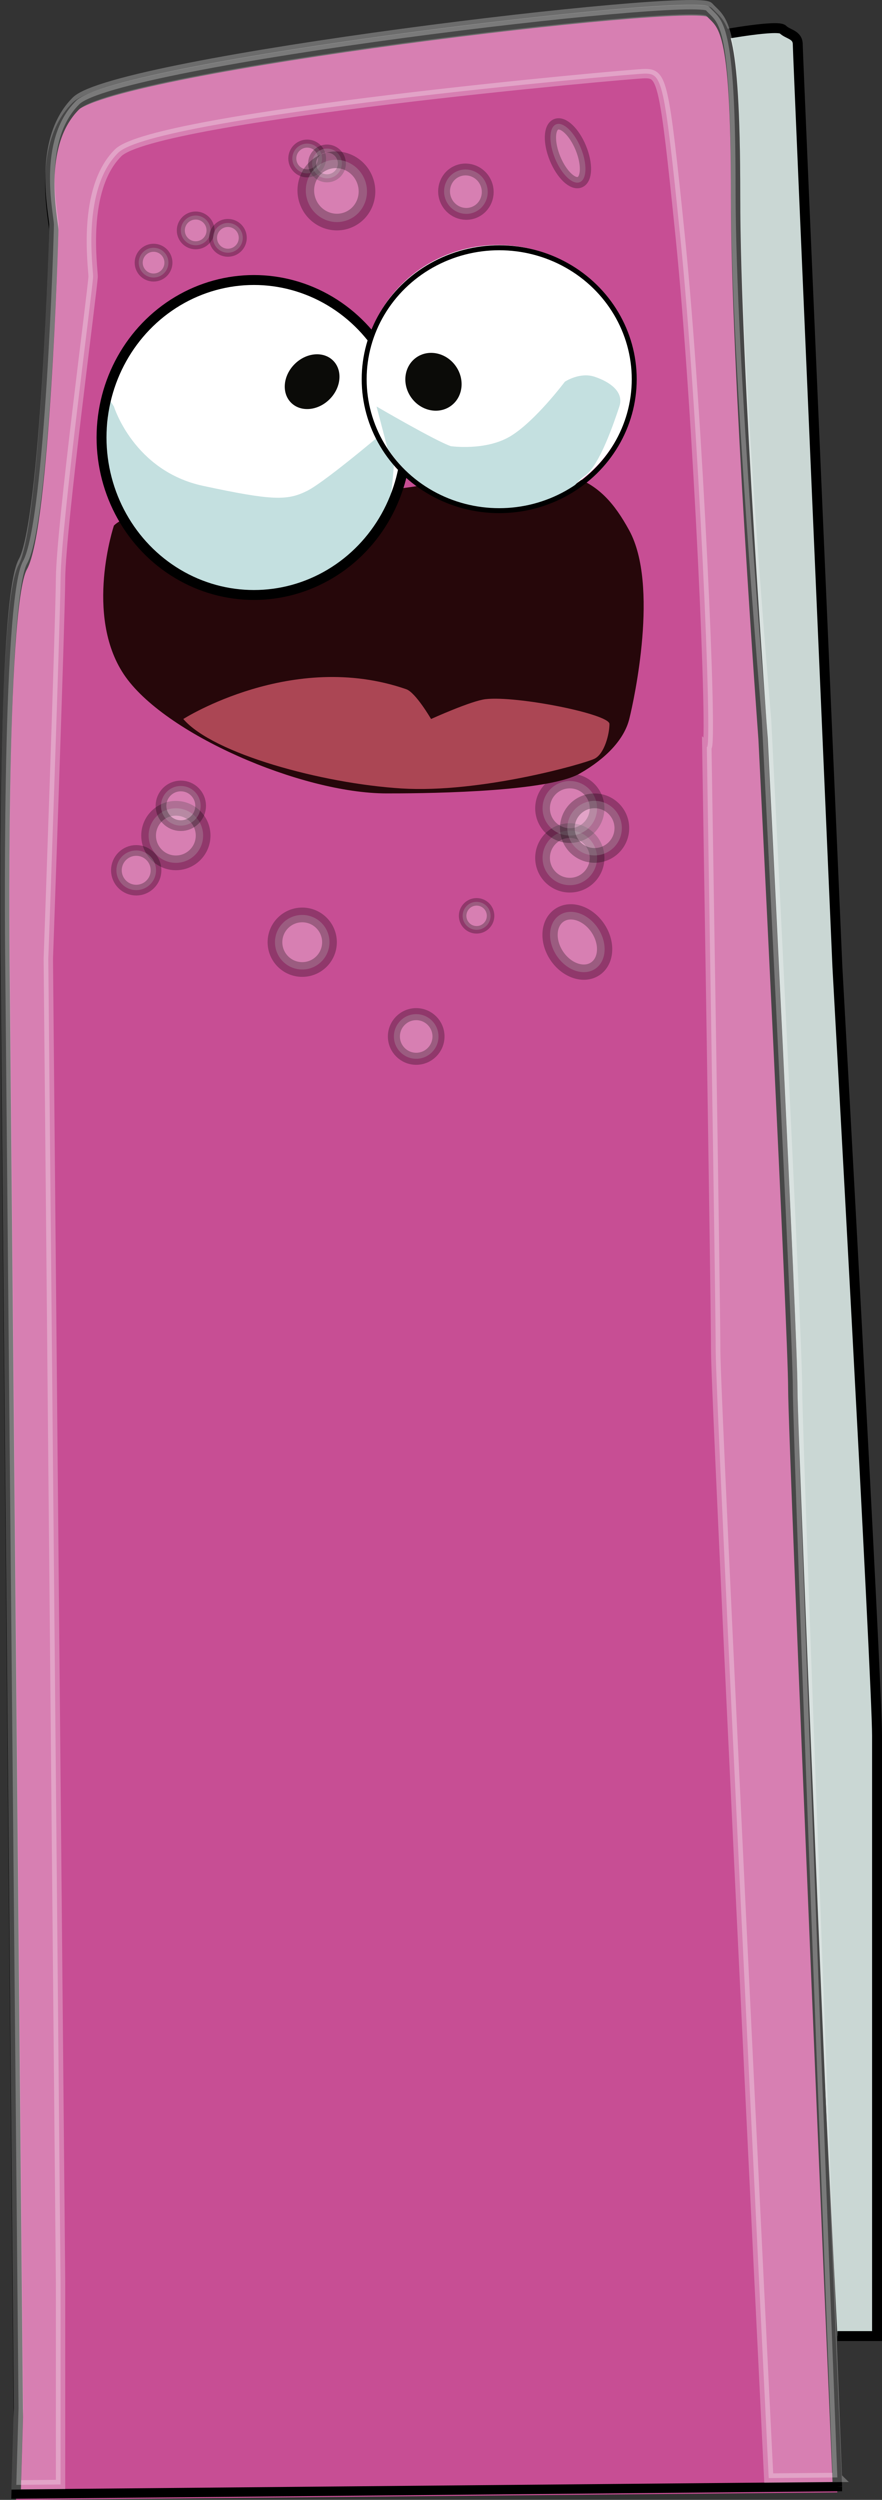 <?xml version="1.0" encoding="UTF-8"?>
<svg id="Layer_1" data-name="Layer 1" xmlns="http://www.w3.org/2000/svg" viewBox="0 0 177.99 503.97"><rect x="0" y="0" width="177.99" height="503.97" fill="#333333" stroke="none"/>
  <defs>
    <style>
      .cls-1 {
        fill: #cad7d4;
      }

      .cls-1, .cls-2, .cls-3, .cls-4, .cls-5, .cls-6, .cls-7, .cls-8, .cls-9, .cls-10, .cls-11, .cls-12, .cls-13 {
        stroke: #000;
      }

      .cls-1, .cls-3, .cls-5, .cls-14, .cls-7, .cls-9, .cls-10, .cls-11, .cls-12, .cls-13 {
        stroke-miterlimit: 10;
      }

      .cls-1, .cls-11 {
        stroke-width: 2px;
      }

      .cls-15 {
        fill: #c74e94;
      }

      .cls-16 {
        fill: #26070a;
      }

      .cls-2 {
        stroke-width: 3.36px;
      }

      .cls-2, .cls-3, .cls-4, .cls-5, .cls-6, .cls-14, .cls-17, .cls-7, .cls-8, .cls-12, .cls-13 {
        isolation: isolate;
      }

      .cls-2, .cls-3, .cls-4, .cls-5, .cls-6, .cls-14, .cls-18, .cls-7, .cls-8, .cls-12, .cls-13 {
        fill: #fff;
      }

      .cls-2, .cls-3, .cls-4, .cls-5, .cls-6, .cls-14, .cls-7, .cls-8, .cls-12, .cls-13 {
        mix-blend-mode: lighten;
        opacity: .28;
      }

      .cls-2, .cls-6, .cls-8 {
        stroke-miterlimit: 10;
      }

      .cls-3 {
        stroke-width: 2.43px;
      }

      .cls-4 {
        stroke-miterlimit: 10;
        stroke-width: 3.08px;
      }

      .cls-5 {
        stroke-width: 2.97px;
      }

      .cls-6 {
        stroke-width: 2.39px;
      }

      .cls-14 {
        stroke: #fff;
      }

      .cls-14, .cls-9 {
        stroke-width: 1.89px;
      }

      .cls-19 {
        fill: #ab4654;
      }

      .cls-20 {
        fill: #c4e0e0;
      }

      .cls-7 {
        stroke-width: 2.16px;
      }

      .cls-8 {
        stroke-width: 2.27px;
      }

      .cls-9, .cls-10, .cls-11 {
        fill: none;
      }

      .cls-21 {
        fill: #0b0b08;
      }

      .cls-12 {
        stroke-width: 1.52px;
      }

      .cls-13 {
        stroke-width: 1.62px;
      }
    </style>
  </defs>
  <g class="cls-17">
    <g id="Layer_2" data-name="Layer 2">
      <path class="cls-1" d="M145.99,6.95s11-2,12-1,3,1,3,3,8,186,8,186c0,0,8,144,8,155v121h-8"/>
    </g>
    <g id="Layer_3" data-name="Layer 3">
      <path class="cls-15" d="M168.97,502.45s-9-210.33-9-221.33-6-131-6-131c0,0-5.55-74.6-5.55-109.59s-2.68-33.99-5.36-36.99S23.33,14.54,15.29,22.54c-8.04,8-4.47,23-4.47,25s-1.79,59.99-6.25,67.99C.1,123.53,1,197.52,1,197.52l2.68,290.95-.45,15.5,165.74-1.5v-.02Z"/>
      <path class="cls-9" d="M168.99,501.28s-9-210.33-9-221.33-6-131-6-131c0,0-5.55-74.6-5.55-109.59s-2.68-33.99-5.36-36.99S23.35,13.37,15.31,21.37c-8.04,8-4.47,23-4.47,25s-1.79,59.99-6.25,67.99C.12,122.36,1.02,196.35,1.02,196.35l2.68,290.95-.45,15.5,165.74-1.5v-.02Z"/>
      <path class="cls-14" d="M168.99,499.45l-13.86.13c-.49-9.95-10.7-217.36-10.7-227.21s-1.79-121.78-1.79-121.78c1.27,1.16-1.75-67.42-5.36-102.81-3.25-31.89-3.66-32.94-7.15-32.94-2.68,0-98.91,8.63-106.29,15.97-7.39,7.34-5.05,23.1-5.05,24.93s-6.49,50.48-6.57,60.91c-.06,8.65-2.47,76.65-2.47,76.65l2.47,266.86v40.71l-8.93.08.45-15.47L1.06,195.01S.17,121.15,4.63,113.16c4.47-7.99,6.25-65.88,6.25-67.88s-3.57-16.97,4.47-24.95S140.4-1.63,143.08,1.36c2.68,2.99,5.36,2,5.36,36.93s6.25,106.8,6.25,106.8c0,0,6.25,123.77,6.25,134.75s8.04,219.6,8.04,219.6h0Z"/>
    </g>
    <g id="Layer_5" data-name="Layer 5">
      <circle class="cls-5" cx="35.49" cy="168.45" r="5.5"/>
      <circle class="cls-5" cx="60.99" cy="189.95" r="5.5"/>
      <ellipse class="cls-4" cx="116.51" cy="189.91" rx="5" ry="6.5" transform="translate(-85.81 96.59) rotate(-33.71)"/>
      <circle class="cls-5" cx="114.99" cy="172.95" r="5.5"/>
      <circle class="cls-5" cx="114.99" cy="162.95" r="5.5"/>
      <circle class="cls-5" cx="119.99" cy="166.95" r="5.5"/>
      <circle class="cls-7" cx="27.49" cy="175.45" r="4"/>
      <circle class="cls-7" cx="36.49" cy="162.45" r="4"/>
      <circle class="cls-3" cx="83.99" cy="208.95" r="4.5"/>
      <circle class="cls-12" cx="96.18" cy="184.63" r="2.82"/>
      <circle class="cls-13" cx="39.49" cy="46.45" r="3"/>
      <circle class="cls-13" cx="45.99" cy="47.95" r="3"/>
      <circle class="cls-13" cx="30.99" cy="52.95" r="3"/>
      <circle class="cls-13" cx="61.99" cy="31.95" r="3"/>
      <circle class="cls-13" cx="65.99" cy="32.95" r="3"/>
      <ellipse class="cls-2" cx="67.88" cy="38.49" rx="6.15" ry="6.3" transform="translate(-9.53 28.69) rotate(-22.34)"/>
      <ellipse class="cls-6" cx="94.02" cy="38.64" rx="4.39" ry="4.49" transform="translate(-7.63 38.64) rotate(-22.34)"/>
      <ellipse class="cls-8" cx="114.61" cy="30.9" rx="2.81" ry="6.3" transform="translate(-3.14 45.88) rotate(-22.34)"/>
    </g>
    <g id="Layer_6" data-name="Layer 6">
      <path class="cls-16" d="M22.99,105.95s-6,18,2,30,35.88,24,53,24c5,0,32,0,39-4,5.49-3.14,9-7,10-11s6-27,0-38-13-15-37-10-61,3-67,9Z"/>
      <path class="cls-19" d="M36.99,144.95s22-14,45-6c1.89.66,5,6,5,6,0,0,8.09-3.67,11-4,6.33-.73,25,3,25,5s-1,6-3,7-23,7-39,6-38-7-44-14Z"/>
      <ellipse class="cls-18" cx="50.79" cy="88.48" rx="30.75" ry="31.75"/>
      <path class="cls-20" d="M22.99,81.95s4,13,18,16,17,3,21,1,18-14,18-14c0,0-.64,17.72-2.32,20.36s-9.01,13.5-18.84,14.07-16.24,1.88-25.04-4.78-14.53-17.55-13.16-23.1,1.29-11.23,1.29-11.23l1.07,1.68Z"/>
      <ellipse class="cls-11" cx="51.24" cy="88.2" rx="30.75" ry="31.75"/>
      <ellipse class="cls-21" cx="62.99" cy="76.94" rx="6" ry="5" transform="translate(-35.96 67.08) rotate(-45)"/>
      <ellipse class="cls-18" cx="100.5" cy="75.89" rx="27.25" ry="26.5"/>
      <path class="cls-20" d="M90.99,89.95s7,1,12-2,11-11,11-11c0,0,3-2,6-1s6,3,5,6-4,12-7,14-3,6-14,7c-8.03.73-15.8-2.32-20-6s-5.8-6.61-5.8-6.61l-2.2-8.39s12,7,15,8Z"/>
      <ellipse class="cls-10" cx="100.74" cy="76.45" rx="27.25" ry="26.5"/>
      <ellipse class="cls-21" cx="87.48" cy="76.97" rx="5.5" ry="6" transform="translate(-28.56 66.34) rotate(-36.11)"/>
    </g>
  </g>
</svg>